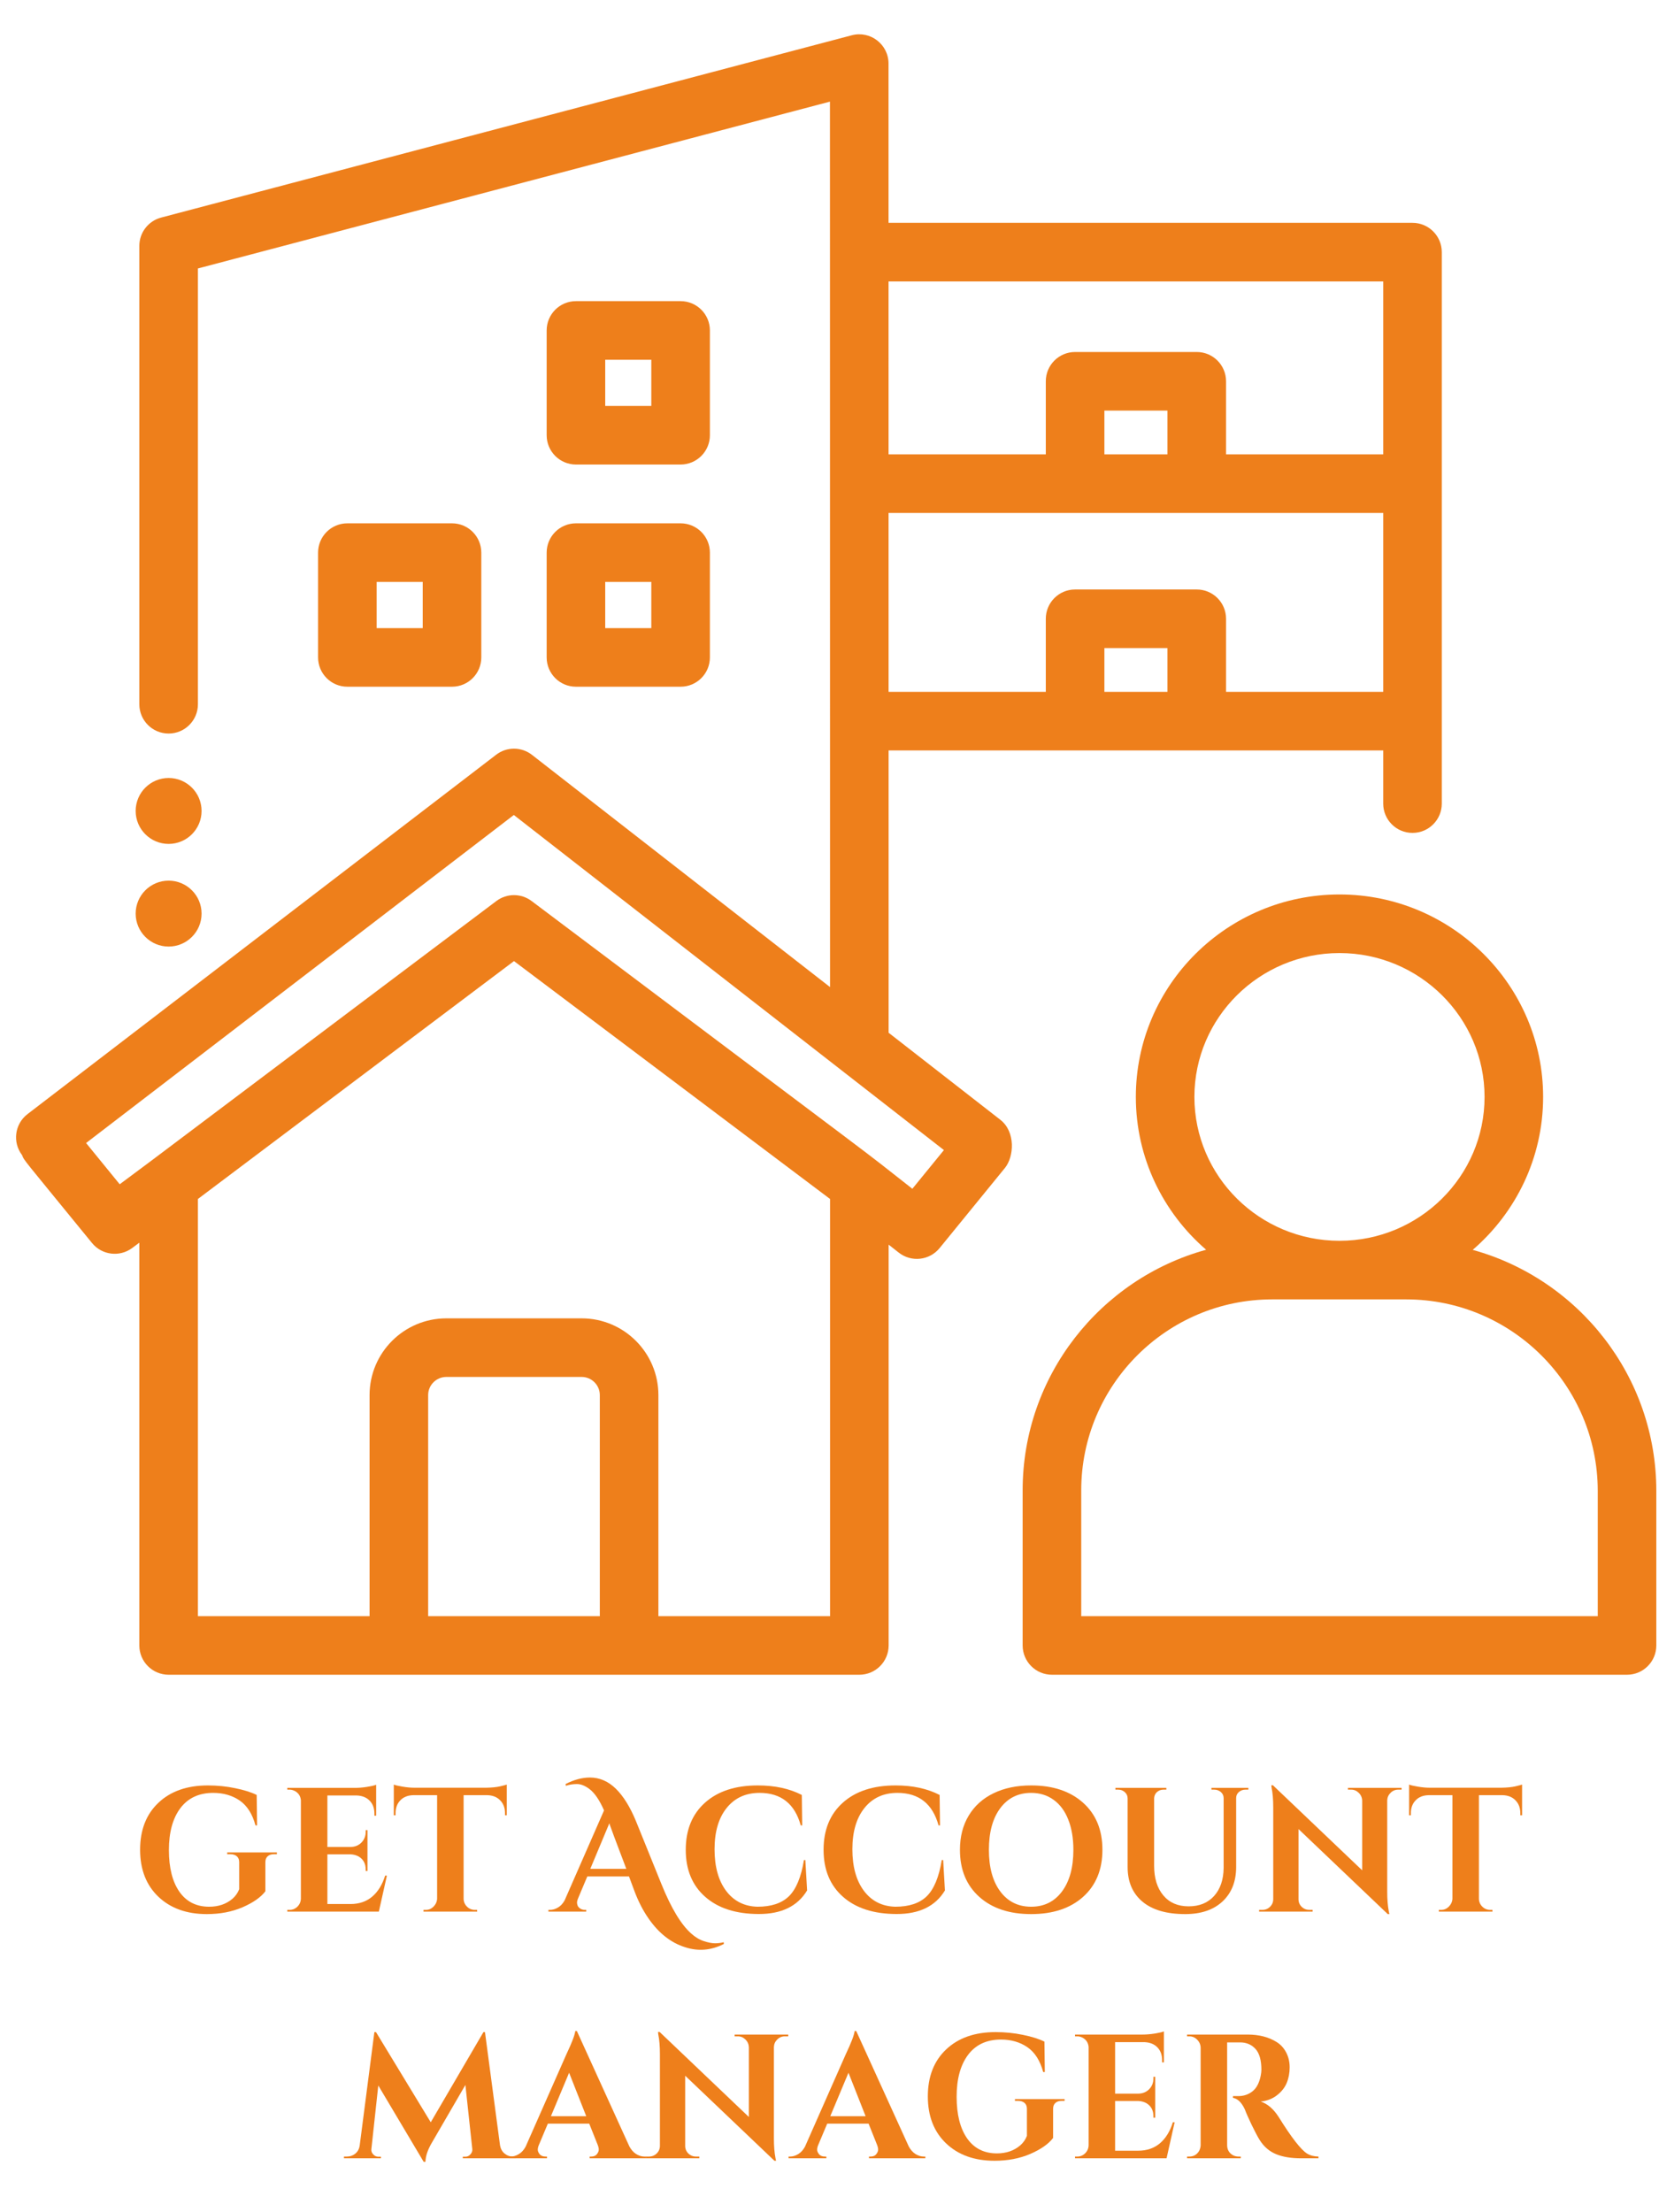 <svg xmlns="http://www.w3.org/2000/svg" xmlns:xlink="http://www.w3.org/1999/xlink" width="450" zoomAndPan="magnify" viewBox="0 0 337.5 450" height="600" preserveAspectRatio="xMidYMid meet" version="1.0"><defs><g/><clipPath id="bff7a00293"><path d="M 208 181 L 337 181 L 337 340.914 L 208 340.914 Z M 208 181 " clip-rule="nonzero"/></clipPath><clipPath id="10b1067011"><path d="M 3 6.16 L 294 6.16 L 294 340.914 L 3 340.914 Z M 3 6.16 " clip-rule="nonzero"/></clipPath></defs><path fill="#ee7f1b" d="M 34.305 171.664 C 38 171.664 41.008 168.656 41.008 164.961 C 41.008 161.262 38 158.254 34.305 158.254 C 30.605 158.254 27.598 161.262 27.598 164.961 C 27.598 168.656 30.605 171.664 34.305 171.664 Z M 34.305 171.664 " fill-opacity="1" fill-rule="nonzero"/><path fill="#ee7f1b" d="M 34.305 192.547 C 38 192.547 41.008 189.539 41.008 185.84 C 41.008 182.145 38 179.137 34.305 179.137 C 30.605 179.137 27.598 182.145 27.598 185.84 C 27.598 189.539 30.605 192.547 34.305 192.547 Z M 34.305 192.547 " fill-opacity="1" fill-rule="nonzero"/><g clip-path="url(#bff7a00293)"><path fill="#ee7f1b" d="M 299.602 254.242 C 308.367 246.684 313.926 235.547 313.926 223.133 C 313.926 200.426 295.344 181.949 272.5 181.949 C 249.652 181.949 231.07 200.426 231.07 223.133 C 231.07 235.535 236.617 246.664 245.371 254.219 C 223.879 260.129 208.043 279.828 208.043 303.168 L 208.043 334.707 C 208.043 338 210.711 340.668 214 340.668 L 330.996 340.668 C 334.289 340.668 336.953 338 336.953 334.707 L 336.953 303.289 C 336.953 279.914 321.109 260.184 299.602 254.242 Z M 242.984 223.133 C 242.984 206.996 256.227 193.867 272.5 193.867 C 288.773 193.867 302.012 206.996 302.012 223.133 C 302.012 239.273 288.77 252.398 272.5 252.398 C 256.227 252.398 242.984 239.27 242.984 223.133 Z M 325.039 328.75 L 219.961 328.75 L 219.961 303.168 C 219.961 281.746 237.387 264.316 258.812 264.316 L 286.066 264.316 C 307.555 264.316 325.039 281.801 325.039 303.289 Z M 325.039 328.75 " fill-opacity="1" fill-rule="nonzero"/></g><g clip-path="url(#10b1067011)"><path fill="#ee7f1b" d="M 203.504 227.781 L 180.777 210.078 L 180.773 152.648 L 281.395 152.648 L 281.395 163.469 C 281.395 166.758 284.062 169.426 287.352 169.426 C 290.645 169.426 293.312 166.758 293.312 163.469 L 293.312 51.289 C 293.312 48 290.645 45.328 287.352 45.328 L 180.762 45.328 L 180.758 12.938 C 180.758 9.031 177.055 6.18 173.277 7.176 L 32.781 44.258 C 30.168 44.949 28.344 47.312 28.344 50.02 L 28.344 143.258 C 28.344 146.547 31.012 149.215 34.305 149.215 C 37.594 149.215 40.262 146.547 40.262 143.258 L 40.262 54.609 L 168.84 20.672 L 168.859 200.789 L 108.223 153.551 C 106.082 151.883 103.086 151.871 100.938 153.523 L 5.598 226.625 C 2.992 228.621 2.496 232.352 4.488 234.965 C 4.969 236.172 4.363 235.246 18.719 252.848 C 20.738 255.324 24.344 255.762 26.895 253.863 L 28.344 252.781 L 28.344 334.707 C 28.344 338 31.012 340.668 34.305 340.668 L 174.82 340.668 C 178.113 340.668 180.781 338 180.781 334.707 L 180.781 253.18 L 182.844 254.805 C 185.398 256.812 189.09 256.402 191.145 253.887 L 204.43 237.59 C 206.301 235.297 206.648 230.23 203.504 227.781 Z M 224.672 140.73 L 224.672 131.828 L 237.504 131.828 L 237.504 140.73 Z M 249.422 140.73 L 249.422 125.867 C 249.422 122.578 246.754 119.91 243.465 119.91 L 218.711 119.91 C 215.422 119.91 212.754 122.578 212.754 125.867 L 212.754 140.73 L 180.77 140.73 L 180.766 104.34 L 281.395 104.34 L 281.395 140.73 Z M 237.504 92.422 L 224.672 92.422 L 224.672 83.52 L 237.504 83.52 Z M 281.395 57.246 L 281.395 92.422 L 249.422 92.422 L 249.422 77.559 C 249.422 74.27 246.754 71.602 243.465 71.602 L 218.711 71.602 C 215.422 71.602 212.754 74.27 212.754 77.559 L 212.754 92.422 L 180.766 92.422 L 180.762 57.246 Z M 87.102 328.75 L 87.102 283.785 C 87.102 281.746 88.762 280.09 90.801 280.09 L 118.324 280.09 C 120.363 280.09 122.023 281.746 122.023 283.785 L 122.023 328.75 Z M 168.863 328.75 L 133.941 328.75 L 133.941 283.785 C 133.941 275.176 126.938 268.172 118.324 268.172 L 90.801 268.172 C 82.188 268.172 75.184 275.176 75.184 283.785 L 75.184 328.75 L 40.262 328.75 L 40.262 243.891 L 104.562 195.5 L 168.863 243.891 Z M 185.605 241.816 C 173.188 232.055 185.719 241.66 108.145 183.281 C 106.023 181.684 103.102 181.684 100.98 183.281 L 30.719 236.156 L 24.352 240.898 L 17.512 232.508 L 104.531 165.781 L 192.027 233.945 Z M 185.605 241.816 " fill-opacity="1" fill-rule="nonzero"/></g><path fill="#ee7f1b" d="M 117.168 94.492 L 138.457 94.492 C 141.75 94.492 144.418 91.824 144.418 88.531 L 144.418 67.215 C 144.418 63.926 141.75 61.258 138.457 61.258 L 117.168 61.258 C 113.879 61.258 111.211 63.926 111.211 67.215 L 111.211 88.531 C 111.211 91.824 113.879 94.492 117.168 94.492 Z M 123.125 73.176 L 132.5 73.176 L 132.5 82.574 L 123.125 82.574 Z M 123.125 73.176 " fill-opacity="1" fill-rule="nonzero"/><path fill="#ee7f1b" d="M 111.211 133.727 C 111.211 137.02 113.879 139.688 117.168 139.688 L 138.457 139.688 C 141.75 139.688 144.418 137.02 144.418 133.727 L 144.418 112.414 C 144.418 109.121 141.75 106.453 138.457 106.453 L 117.168 106.453 C 113.879 106.453 111.211 109.121 111.211 112.414 Z M 123.125 118.371 L 132.5 118.371 L 132.5 127.77 L 123.125 127.77 Z M 123.125 118.371 " fill-opacity="1" fill-rule="nonzero"/><path fill="#ee7f1b" d="M 91.953 139.688 C 95.246 139.688 97.914 137.02 97.914 133.727 L 97.914 112.414 C 97.914 109.121 95.246 106.453 91.953 106.453 L 70.664 106.453 C 67.375 106.453 64.707 109.121 64.707 112.414 L 64.707 133.727 C 64.707 137.02 67.375 139.688 70.664 139.688 Z M 76.625 118.371 L 85.996 118.371 L 85.996 127.77 L 76.625 127.77 Z M 76.625 118.371 " fill-opacity="1" fill-rule="nonzero"/><g fill="#ee7f1b" fill-opacity="1"><g transform="translate(26.878, 388.857)"><g><path d="M 29.453 -11.688 L 28.906 -11.688 C 28.332 -11.688 27.891 -11.547 27.578 -11.266 C 27.266 -10.992 27.109 -10.594 27.109 -10.062 L 27.109 -4.141 C 26.172 -2.91 24.625 -1.828 22.469 -0.891 C 20.312 0.035 17.891 0.5 15.203 0.5 C 11.109 0.5 7.82 -0.676 5.344 -3.031 C 2.863 -5.395 1.625 -8.582 1.625 -12.594 C 1.625 -16.613 2.863 -19.797 5.344 -22.141 C 7.82 -24.492 11.18 -25.672 15.422 -25.672 C 17.336 -25.672 19.191 -25.484 20.984 -25.109 C 22.785 -24.742 24.238 -24.285 25.344 -23.734 L 25.422 -17.547 L 25.094 -17.547 C 24.469 -19.867 23.398 -21.551 21.891 -22.594 C 20.379 -23.633 18.582 -24.156 16.5 -24.156 C 13.602 -24.156 11.375 -23.117 9.812 -21.047 C 8.258 -18.973 7.484 -16.133 7.484 -12.531 C 7.484 -8.926 8.191 -6.102 9.609 -4.062 C 11.035 -2.02 13.055 -1 15.672 -1 C 17.566 -1 19.148 -1.539 20.422 -2.625 C 21.047 -3.176 21.5 -3.82 21.781 -4.562 L 21.781 -10.062 C 21.781 -10.594 21.617 -10.992 21.297 -11.266 C 20.973 -11.547 20.516 -11.688 19.922 -11.688 L 19.344 -11.688 L 19.344 -12.047 L 29.453 -12.047 Z M 29.453 -11.688 "/></g></g></g><g fill="#ee7f1b" fill-opacity="1"><g transform="translate(56.93, 388.857)"><g><path d="M 1.984 -0.359 C 2.598 -0.359 3.129 -0.578 3.578 -1.016 C 4.023 -1.461 4.258 -2 4.281 -2.625 L 4.281 -22.656 C 4.207 -23.488 3.812 -24.109 3.094 -24.516 C 2.727 -24.711 2.359 -24.812 1.984 -24.812 L 1.516 -24.812 L 1.516 -25.172 L 15.281 -25.172 C 16.02 -25.172 16.832 -25.238 17.719 -25.375 C 18.613 -25.52 19.238 -25.664 19.594 -25.812 L 19.594 -19.516 L 19.234 -19.516 L 19.234 -19.953 C 19.234 -21.035 18.914 -21.906 18.281 -22.562 C 17.645 -23.219 16.789 -23.57 15.719 -23.625 L 9.672 -23.625 L 9.672 -13.156 L 14.422 -13.156 C 15.305 -13.176 16.035 -13.477 16.609 -14.062 C 17.18 -14.656 17.469 -15.383 17.469 -16.25 L 17.469 -16.578 L 17.828 -16.578 L 17.828 -8.266 L 17.469 -8.266 L 17.469 -8.562 C 17.469 -9.758 16.988 -10.645 16.031 -11.219 C 15.551 -11.477 15.023 -11.625 14.453 -11.656 L 9.672 -11.656 L 9.672 -1.547 L 14.375 -1.547 C 16.125 -1.547 17.594 -2.047 18.781 -3.047 C 19.969 -4.055 20.848 -5.484 21.422 -7.328 L 21.781 -7.328 L 20.141 0 L 1.516 0 L 1.516 -0.359 Z M 1.984 -0.359 "/></g></g></g><g fill="#ee7f1b" fill-opacity="1"><g transform="translate(79.612, 388.857)"><g><path d="M 14.703 -23.688 L 14.703 -2.594 C 14.723 -1.969 14.957 -1.438 15.406 -1 C 15.852 -0.57 16.383 -0.359 17 -0.359 L 17.438 -0.359 L 17.469 0 L 6.547 0 L 6.547 -0.359 L 7.016 -0.359 C 7.609 -0.359 8.125 -0.57 8.562 -1 C 9.008 -1.438 9.258 -1.953 9.312 -2.547 L 9.312 -23.688 L 4.453 -23.688 C 3.348 -23.664 2.473 -23.316 1.828 -22.641 C 1.18 -21.973 0.859 -21.102 0.859 -20.031 L 0.859 -19.594 L 0.5 -19.594 L 0.5 -25.844 C 0.832 -25.707 1.438 -25.566 2.312 -25.422 C 3.188 -25.273 4 -25.203 4.75 -25.203 L 19.234 -25.203 C 20.41 -25.223 21.367 -25.316 22.109 -25.484 C 22.848 -25.66 23.305 -25.781 23.484 -25.844 L 23.484 -19.594 L 23.125 -19.594 L 23.125 -20.031 C 23.125 -21.102 22.797 -21.973 22.141 -22.641 C 21.492 -23.316 20.617 -23.664 19.516 -23.688 Z M 14.703 -23.688 "/></g></g></g><g fill="#ee7f1b" fill-opacity="1"><g transform="translate(103.553, 388.857)"><g/></g></g><g fill="#ee7f1b" fill-opacity="1"><g transform="translate(112.539, 388.857)"><g><path d="M 34.719 6.578 C 32.113 7.898 29.469 8.113 26.781 7.219 C 23.926 6.312 21.469 4.375 19.406 1.406 C 18.301 -0.176 17.352 -2.008 16.562 -4.094 L 15.422 -7.156 L 6.938 -7.156 L 5.031 -2.625 C 4.906 -2.312 4.844 -2.055 4.844 -1.859 C 4.844 -1.672 4.883 -1.461 4.969 -1.234 C 5.051 -1.016 5.227 -0.812 5.5 -0.625 C 5.781 -0.445 6.094 -0.359 6.438 -0.359 L 6.719 -0.359 L 6.719 0 L -0.969 0 L -0.969 -0.359 L -0.656 -0.359 C -0.102 -0.359 0.441 -0.52 0.984 -0.844 C 1.523 -1.164 1.973 -1.648 2.328 -2.297 L 10.344 -20.594 C 9.414 -22.707 8.422 -24.16 7.359 -24.953 C 6.473 -25.617 5.629 -25.953 4.828 -25.953 C 4.023 -25.953 3.273 -25.832 2.578 -25.594 L 2.516 -25.953 C 4.234 -26.836 5.883 -27.281 7.469 -27.281 C 9.438 -27.281 11.203 -26.516 12.766 -24.984 C 14.297 -23.473 15.648 -21.289 16.828 -18.438 L 22.031 -5.578 C 24 -0.711 26.016 2.629 28.078 4.453 C 28.91 5.203 29.77 5.719 30.656 6 C 31.551 6.289 32.301 6.438 32.906 6.438 C 33.52 6.438 34.113 6.363 34.688 6.219 Z M 7.547 -8.703 L 14.875 -8.703 L 12.359 -15.359 C 12.242 -15.691 12.078 -16.148 11.859 -16.734 C 11.641 -17.316 11.492 -17.727 11.422 -17.969 Z M 7.547 -8.703 "/></g></g></g><g fill="#ee7f1b" fill-opacity="1"><g transform="translate(137.882, 388.857)"><g><path d="M 16.469 0.484 C 11.844 0.473 8.211 -0.691 5.578 -3.016 C 2.941 -5.336 1.625 -8.523 1.625 -12.578 C 1.625 -16.629 2.926 -19.82 5.531 -22.156 C 8.145 -24.5 11.727 -25.672 16.281 -25.672 C 19.758 -25.672 22.742 -25.023 25.234 -23.734 L 25.312 -17.547 L 25.016 -17.547 C 23.797 -21.953 21.004 -24.156 16.641 -24.156 C 13.816 -24.156 11.582 -23.129 9.938 -21.078 C 8.301 -19.035 7.484 -16.238 7.484 -12.688 C 7.484 -9.145 8.266 -6.328 9.828 -4.234 C 11.398 -2.148 13.531 -1.07 16.219 -1 C 19 -1 21.117 -1.695 22.578 -3.094 C 24.066 -4.531 25.098 -7 25.672 -10.5 L 25.953 -10.5 L 26.312 -4.312 C 24.375 -1.102 21.094 0.492 16.469 0.484 Z M 16.469 0.484 "/></g></g></g><g fill="#ee7f1b" fill-opacity="1"><g transform="translate(165.92, 388.857)"><g><path d="M 16.469 0.484 C 11.844 0.473 8.211 -0.691 5.578 -3.016 C 2.941 -5.336 1.625 -8.523 1.625 -12.578 C 1.625 -16.629 2.926 -19.82 5.531 -22.156 C 8.145 -24.5 11.727 -25.672 16.281 -25.672 C 19.758 -25.672 22.742 -25.023 25.234 -23.734 L 25.312 -17.547 L 25.016 -17.547 C 23.797 -21.953 21.004 -24.156 16.641 -24.156 C 13.816 -24.156 11.582 -23.129 9.938 -21.078 C 8.301 -19.035 7.484 -16.238 7.484 -12.688 C 7.484 -9.145 8.266 -6.328 9.828 -4.234 C 11.398 -2.148 13.531 -1.07 16.219 -1 C 19 -1 21.117 -1.695 22.578 -3.094 C 24.066 -4.531 25.098 -7 25.672 -10.5 L 25.953 -10.5 L 26.312 -4.312 C 24.375 -1.102 21.094 0.492 16.469 0.484 Z M 16.469 0.484 "/></g></g></g><g fill="#ee7f1b" fill-opacity="1"><g transform="translate(193.959, 388.857)"><g><path d="M 15.812 -25.672 C 20.25 -25.672 23.773 -24.492 26.391 -22.141 C 29.004 -19.797 30.312 -16.609 30.312 -12.578 C 30.312 -8.555 29.004 -5.367 26.391 -3.016 C 23.773 -0.672 20.25 0.5 15.812 0.5 C 11.383 0.5 7.863 -0.672 5.25 -3.016 C 2.633 -5.367 1.328 -8.555 1.328 -12.578 C 1.328 -15.242 1.922 -17.562 3.109 -19.531 C 4.297 -21.508 5.977 -23.023 8.156 -24.078 C 10.344 -25.141 12.895 -25.672 15.812 -25.672 Z M 9.531 -4.109 C 11.082 -2.035 13.176 -1 15.812 -1 C 18.457 -1 20.551 -2.035 22.094 -4.109 C 23.633 -6.18 24.406 -9.004 24.406 -12.578 C 24.406 -14.93 24.055 -16.984 23.359 -18.734 C 22.672 -20.484 21.676 -21.82 20.375 -22.75 C 19.082 -23.688 17.562 -24.156 15.812 -24.156 C 13.176 -24.156 11.082 -23.117 9.531 -21.047 C 7.988 -18.973 7.219 -16.148 7.219 -12.578 C 7.219 -9.004 7.988 -6.18 9.531 -4.109 Z M 9.531 -4.109 "/></g></g></g><g fill="#ee7f1b" fill-opacity="1"><g transform="translate(225.556, 388.857)"><g><path d="M 28.406 -24.812 L 27.797 -24.812 C 27.285 -24.812 26.844 -24.648 26.469 -24.328 C 26.102 -24.004 25.922 -23.602 25.922 -23.125 L 25.922 -9.094 C 25.922 -6.145 25 -3.805 23.156 -2.078 C 21.312 -0.359 18.781 0.5 15.562 0.5 C 11.781 0.5 8.879 -0.344 6.859 -2.031 C 4.848 -3.719 3.844 -6.062 3.844 -9.062 L 3.844 -23.016 C 3.844 -23.535 3.656 -23.961 3.281 -24.297 C 2.914 -24.641 2.469 -24.812 1.938 -24.812 L 1.359 -24.812 L 1.359 -25.172 L 11.719 -25.172 L 11.719 -24.812 L 11.141 -24.812 C 10.617 -24.812 10.176 -24.648 9.812 -24.328 C 9.457 -24.004 9.266 -23.586 9.234 -23.078 L 9.234 -9.344 C 9.234 -6.801 9.859 -4.785 11.109 -3.297 C 12.359 -1.816 14.07 -1.078 16.25 -1.078 C 18.426 -1.078 20.148 -1.773 21.422 -3.172 C 22.691 -4.578 23.344 -6.477 23.375 -8.875 L 23.375 -23.078 C 23.375 -23.586 23.188 -24.004 22.812 -24.328 C 22.438 -24.648 21.988 -24.812 21.469 -24.812 L 20.891 -24.812 L 20.891 -25.172 L 28.406 -25.172 Z M 28.406 -24.812 "/></g></g></g><g fill="#ee7f1b" fill-opacity="1"><g transform="translate(255.069, 388.857)"><g><path d="M 29.375 -24.812 C 28.77 -24.812 28.254 -24.598 27.828 -24.172 C 27.398 -23.754 27.172 -23.25 27.141 -22.656 L 27.141 -4.094 C 27.141 -2.488 27.25 -1.133 27.469 -0.031 L 27.578 0.5 L 27.25 0.5 L 9.094 -16.797 L 9.094 -2.516 C 9.094 -1.922 9.305 -1.41 9.734 -0.984 C 10.172 -0.566 10.691 -0.359 11.297 -0.359 L 11.969 -0.359 L 11.969 0 L 1.078 0 L 1.078 -0.359 L 1.719 -0.359 C 2.344 -0.359 2.867 -0.566 3.297 -0.984 C 3.734 -1.41 3.953 -1.93 3.953 -2.547 L 3.953 -21.219 C 3.953 -22.789 3.844 -24.109 3.625 -25.172 L 3.562 -25.703 L 3.891 -25.703 L 22.047 -8.406 L 22.047 -22.609 C 22.016 -23.234 21.781 -23.754 21.344 -24.172 C 20.914 -24.598 20.406 -24.812 19.812 -24.812 L 19.156 -24.812 L 19.156 -25.172 L 30.062 -25.172 L 30.062 -24.812 Z M 29.375 -24.812 "/></g></g></g><g fill="#ee7f1b" fill-opacity="1"><g transform="translate(286.163, 388.857)"><g><path d="M 14.703 -23.688 L 14.703 -2.594 C 14.723 -1.969 14.957 -1.438 15.406 -1 C 15.852 -0.57 16.383 -0.359 17 -0.359 L 17.438 -0.359 L 17.469 0 L 6.547 0 L 6.547 -0.359 L 7.016 -0.359 C 7.609 -0.359 8.125 -0.57 8.562 -1 C 9.008 -1.438 9.258 -1.953 9.312 -2.547 L 9.312 -23.688 L 4.453 -23.688 C 3.348 -23.664 2.473 -23.316 1.828 -22.641 C 1.18 -21.973 0.859 -21.102 0.859 -20.031 L 0.859 -19.594 L 0.5 -19.594 L 0.5 -25.844 C 0.832 -25.707 1.438 -25.566 2.312 -25.422 C 3.188 -25.273 4 -25.203 4.75 -25.203 L 19.234 -25.203 C 20.41 -25.223 21.367 -25.316 22.109 -25.484 C 22.848 -25.66 23.305 -25.781 23.484 -25.844 L 23.484 -19.594 L 23.125 -19.594 L 23.125 -20.031 C 23.125 -21.102 22.797 -21.973 22.141 -22.641 C 21.492 -23.316 20.617 -23.664 19.516 -23.688 Z M 14.703 -23.688 "/></g></g></g><g fill="#ee7f1b" fill-opacity="1"><g transform="translate(70.302, 439.033)"><g><path d="M 34.047 -0.359 L 34.625 -0.359 L 34.625 0 L 23.844 0 L 23.844 -0.328 L 24.375 -0.328 C 24.781 -0.328 25.125 -0.488 25.406 -0.812 C 25.695 -1.133 25.82 -1.488 25.781 -1.875 L 24.375 -14.922 L 17.609 -3.266 C 16.723 -1.785 16.27 -0.457 16.25 0.719 L 15.891 0.719 L 6.656 -14.812 L 5.25 -1.875 C 5.195 -1.488 5.316 -1.133 5.609 -0.812 C 5.898 -0.488 6.25 -0.328 6.656 -0.328 L 7.188 -0.328 L 7.188 0 L -0.328 0 L -0.328 -0.359 L 0.25 -0.359 C 0.926 -0.359 1.508 -0.562 2 -0.969 C 2.488 -1.375 2.781 -1.926 2.875 -2.625 L 5.859 -25.672 L 6.188 -25.672 L 17.328 -7.328 L 28.047 -25.672 L 28.359 -25.672 L 31.422 -2.625 C 31.547 -1.926 31.852 -1.375 32.344 -0.969 C 32.832 -0.562 33.398 -0.359 34.047 -0.359 Z M 34.047 -0.359 "/></g></g></g><g fill="#ee7f1b" fill-opacity="1"><g transform="translate(104.559, 439.033)"><g><path d="M 26.531 -0.359 L 26.859 -0.359 L 26.859 0 L 15.391 0 L 15.391 -0.359 L 15.703 -0.359 C 16.234 -0.359 16.625 -0.52 16.875 -0.844 C 17.125 -1.164 17.25 -1.469 17.25 -1.75 C 17.25 -2.039 17.191 -2.332 17.078 -2.625 L 15.312 -7.047 L 6.891 -7.047 L 5.031 -2.625 C 4.906 -2.312 4.844 -2.016 4.844 -1.734 C 4.844 -1.461 4.969 -1.164 5.219 -0.844 C 5.477 -0.52 5.883 -0.359 6.438 -0.359 L 6.719 -0.359 L 6.719 0 L -0.969 0 L -0.969 -0.359 L -0.656 -0.359 C -0.102 -0.359 0.445 -0.523 1 -0.859 C 1.551 -1.191 2.008 -1.695 2.375 -2.375 L 10.672 -21.172 C 11.797 -23.547 12.395 -25.117 12.469 -25.891 L 12.797 -25.891 L 23.469 -2.438 C 23.832 -1.75 24.289 -1.227 24.844 -0.875 C 25.395 -0.531 25.957 -0.359 26.531 -0.359 Z M 7.516 -8.562 L 14.703 -8.562 L 11.219 -17.406 Z M 7.516 -8.562 "/></g></g></g><g fill="#ee7f1b" fill-opacity="1"><g transform="translate(130.297, 439.033)"><g><path d="M 29.375 -24.812 C 28.77 -24.812 28.254 -24.598 27.828 -24.172 C 27.398 -23.754 27.172 -23.25 27.141 -22.656 L 27.141 -4.094 C 27.141 -2.488 27.25 -1.133 27.469 -0.031 L 27.578 0.5 L 27.25 0.5 L 9.094 -16.797 L 9.094 -2.516 C 9.094 -1.922 9.305 -1.41 9.734 -0.984 C 10.172 -0.566 10.691 -0.359 11.297 -0.359 L 11.969 -0.359 L 11.969 0 L 1.078 0 L 1.078 -0.359 L 1.719 -0.359 C 2.344 -0.359 2.867 -0.566 3.297 -0.984 C 3.734 -1.41 3.953 -1.93 3.953 -2.547 L 3.953 -21.219 C 3.953 -22.789 3.844 -24.109 3.625 -25.172 L 3.562 -25.703 L 3.891 -25.703 L 22.047 -8.406 L 22.047 -22.609 C 22.016 -23.234 21.781 -23.754 21.344 -24.172 C 20.914 -24.598 20.406 -24.812 19.812 -24.812 L 19.156 -24.812 L 19.156 -25.172 L 30.062 -25.172 L 30.062 -24.812 Z M 29.375 -24.812 "/></g></g></g><g fill="#ee7f1b" fill-opacity="1"><g transform="translate(161.391, 439.033)"><g><path d="M 26.531 -0.359 L 26.859 -0.359 L 26.859 0 L 15.391 0 L 15.391 -0.359 L 15.703 -0.359 C 16.234 -0.359 16.625 -0.52 16.875 -0.844 C 17.125 -1.164 17.25 -1.469 17.25 -1.75 C 17.25 -2.039 17.191 -2.332 17.078 -2.625 L 15.312 -7.047 L 6.891 -7.047 L 5.031 -2.625 C 4.906 -2.312 4.844 -2.016 4.844 -1.734 C 4.844 -1.461 4.969 -1.164 5.219 -0.844 C 5.477 -0.52 5.883 -0.359 6.438 -0.359 L 6.719 -0.359 L 6.719 0 L -0.969 0 L -0.969 -0.359 L -0.656 -0.359 C -0.102 -0.359 0.445 -0.523 1 -0.859 C 1.551 -1.191 2.008 -1.695 2.375 -2.375 L 10.672 -21.172 C 11.797 -23.547 12.395 -25.117 12.469 -25.891 L 12.797 -25.891 L 23.469 -2.438 C 23.832 -1.75 24.289 -1.227 24.844 -0.875 C 25.395 -0.531 25.957 -0.359 26.531 -0.359 Z M 7.516 -8.562 L 14.703 -8.562 L 11.219 -17.406 Z M 7.516 -8.562 "/></g></g></g><g fill="#ee7f1b" fill-opacity="1"><g transform="translate(187.129, 439.033)"><g><path d="M 29.453 -11.688 L 28.906 -11.688 C 28.332 -11.688 27.891 -11.547 27.578 -11.266 C 27.266 -10.992 27.109 -10.594 27.109 -10.062 L 27.109 -4.141 C 26.172 -2.91 24.625 -1.828 22.469 -0.891 C 20.312 0.035 17.891 0.5 15.203 0.5 C 11.109 0.5 7.82 -0.676 5.344 -3.031 C 2.863 -5.395 1.625 -8.582 1.625 -12.594 C 1.625 -16.613 2.863 -19.797 5.344 -22.141 C 7.82 -24.492 11.18 -25.672 15.422 -25.672 C 17.336 -25.672 19.191 -25.484 20.984 -25.109 C 22.785 -24.742 24.238 -24.285 25.344 -23.734 L 25.422 -17.547 L 25.094 -17.547 C 24.469 -19.867 23.398 -21.551 21.891 -22.594 C 20.379 -23.633 18.582 -24.156 16.5 -24.156 C 13.602 -24.156 11.375 -23.117 9.812 -21.047 C 8.258 -18.973 7.484 -16.133 7.484 -12.531 C 7.484 -8.926 8.191 -6.102 9.609 -4.062 C 11.035 -2.02 13.055 -1 15.672 -1 C 17.566 -1 19.148 -1.539 20.422 -2.625 C 21.047 -3.176 21.5 -3.82 21.781 -4.562 L 21.781 -10.062 C 21.781 -10.594 21.617 -10.992 21.297 -11.266 C 20.973 -11.547 20.516 -11.688 19.922 -11.688 L 19.344 -11.688 L 19.344 -12.047 L 29.453 -12.047 Z M 29.453 -11.688 "/></g></g></g><g fill="#ee7f1b" fill-opacity="1"><g transform="translate(217.181, 439.033)"><g><path d="M 1.984 -0.359 C 2.598 -0.359 3.129 -0.578 3.578 -1.016 C 4.023 -1.461 4.258 -2 4.281 -2.625 L 4.281 -22.656 C 4.207 -23.488 3.812 -24.109 3.094 -24.516 C 2.727 -24.711 2.359 -24.812 1.984 -24.812 L 1.516 -24.812 L 1.516 -25.172 L 15.281 -25.172 C 16.02 -25.172 16.832 -25.238 17.719 -25.375 C 18.613 -25.52 19.238 -25.664 19.594 -25.812 L 19.594 -19.516 L 19.234 -19.516 L 19.234 -19.953 C 19.234 -21.035 18.914 -21.906 18.281 -22.562 C 17.645 -23.219 16.789 -23.57 15.719 -23.625 L 9.672 -23.625 L 9.672 -13.156 L 14.422 -13.156 C 15.305 -13.176 16.035 -13.477 16.609 -14.062 C 17.18 -14.656 17.469 -15.383 17.469 -16.25 L 17.469 -16.578 L 17.828 -16.578 L 17.828 -8.266 L 17.469 -8.266 L 17.469 -8.562 C 17.469 -9.758 16.988 -10.645 16.031 -11.219 C 15.551 -11.477 15.023 -11.625 14.453 -11.656 L 9.672 -11.656 L 9.672 -1.547 L 14.375 -1.547 C 16.125 -1.547 17.594 -2.047 18.781 -3.047 C 19.969 -4.055 20.848 -5.484 21.422 -7.328 L 21.781 -7.328 L 20.141 0 L 1.516 0 L 1.516 -0.359 Z M 1.984 -0.359 "/></g></g></g><g fill="#ee7f1b" fill-opacity="1"><g transform="translate(239.863, 439.033)"><g><path d="M 11.438 -23.578 L 9.891 -23.578 C 9.836 -23.578 9.801 -23.578 9.781 -23.578 L 9.781 -2.625 C 9.801 -1.738 10.188 -1.078 10.938 -0.641 C 11.289 -0.453 11.672 -0.359 12.078 -0.359 L 12.547 -0.359 L 12.547 0 L 1.625 0 L 1.625 -0.359 L 2.078 -0.359 C 2.941 -0.359 3.602 -0.727 4.062 -1.469 C 4.25 -1.812 4.359 -2.188 4.391 -2.594 L 4.391 -22.547 C 4.359 -23.172 4.117 -23.703 3.672 -24.141 C 3.234 -24.586 2.703 -24.812 2.078 -24.812 L 1.625 -24.812 L 1.625 -25.172 L 13.953 -25.172 C 16.273 -25.172 18.238 -24.664 19.844 -23.656 C 20.656 -23.156 21.301 -22.453 21.781 -21.547 C 22.258 -20.648 22.5 -19.633 22.5 -18.5 C 22.5 -17.363 22.301 -16.312 21.906 -15.344 C 21.508 -14.383 20.848 -13.547 19.922 -12.828 C 19.004 -12.109 17.898 -11.68 16.609 -11.547 C 18.004 -11.086 19.227 -10.031 20.281 -8.375 C 22.863 -4.227 24.781 -1.758 26.031 -0.969 C 26.656 -0.582 27.43 -0.379 28.359 -0.359 L 28.359 0 L 24.844 0 C 22.801 0 21.098 -0.281 19.734 -0.844 C 18.367 -1.406 17.254 -2.367 16.391 -3.734 C 15.961 -4.43 15.41 -5.477 14.734 -6.875 C 14.066 -8.281 13.625 -9.285 13.406 -9.891 C 12.758 -11.328 11.945 -12.129 10.969 -12.297 L 10.969 -12.656 L 12.078 -12.656 C 13.16 -12.656 14.113 -12.977 14.938 -13.625 C 15.758 -14.27 16.316 -15.328 16.609 -16.797 C 16.703 -17.297 16.75 -17.688 16.75 -17.969 C 16.75 -19.938 16.352 -21.359 15.562 -22.234 C 14.77 -23.109 13.754 -23.555 12.516 -23.578 C 12.273 -23.578 11.914 -23.578 11.438 -23.578 Z M 11.438 -23.578 "/></g></g></g></svg>